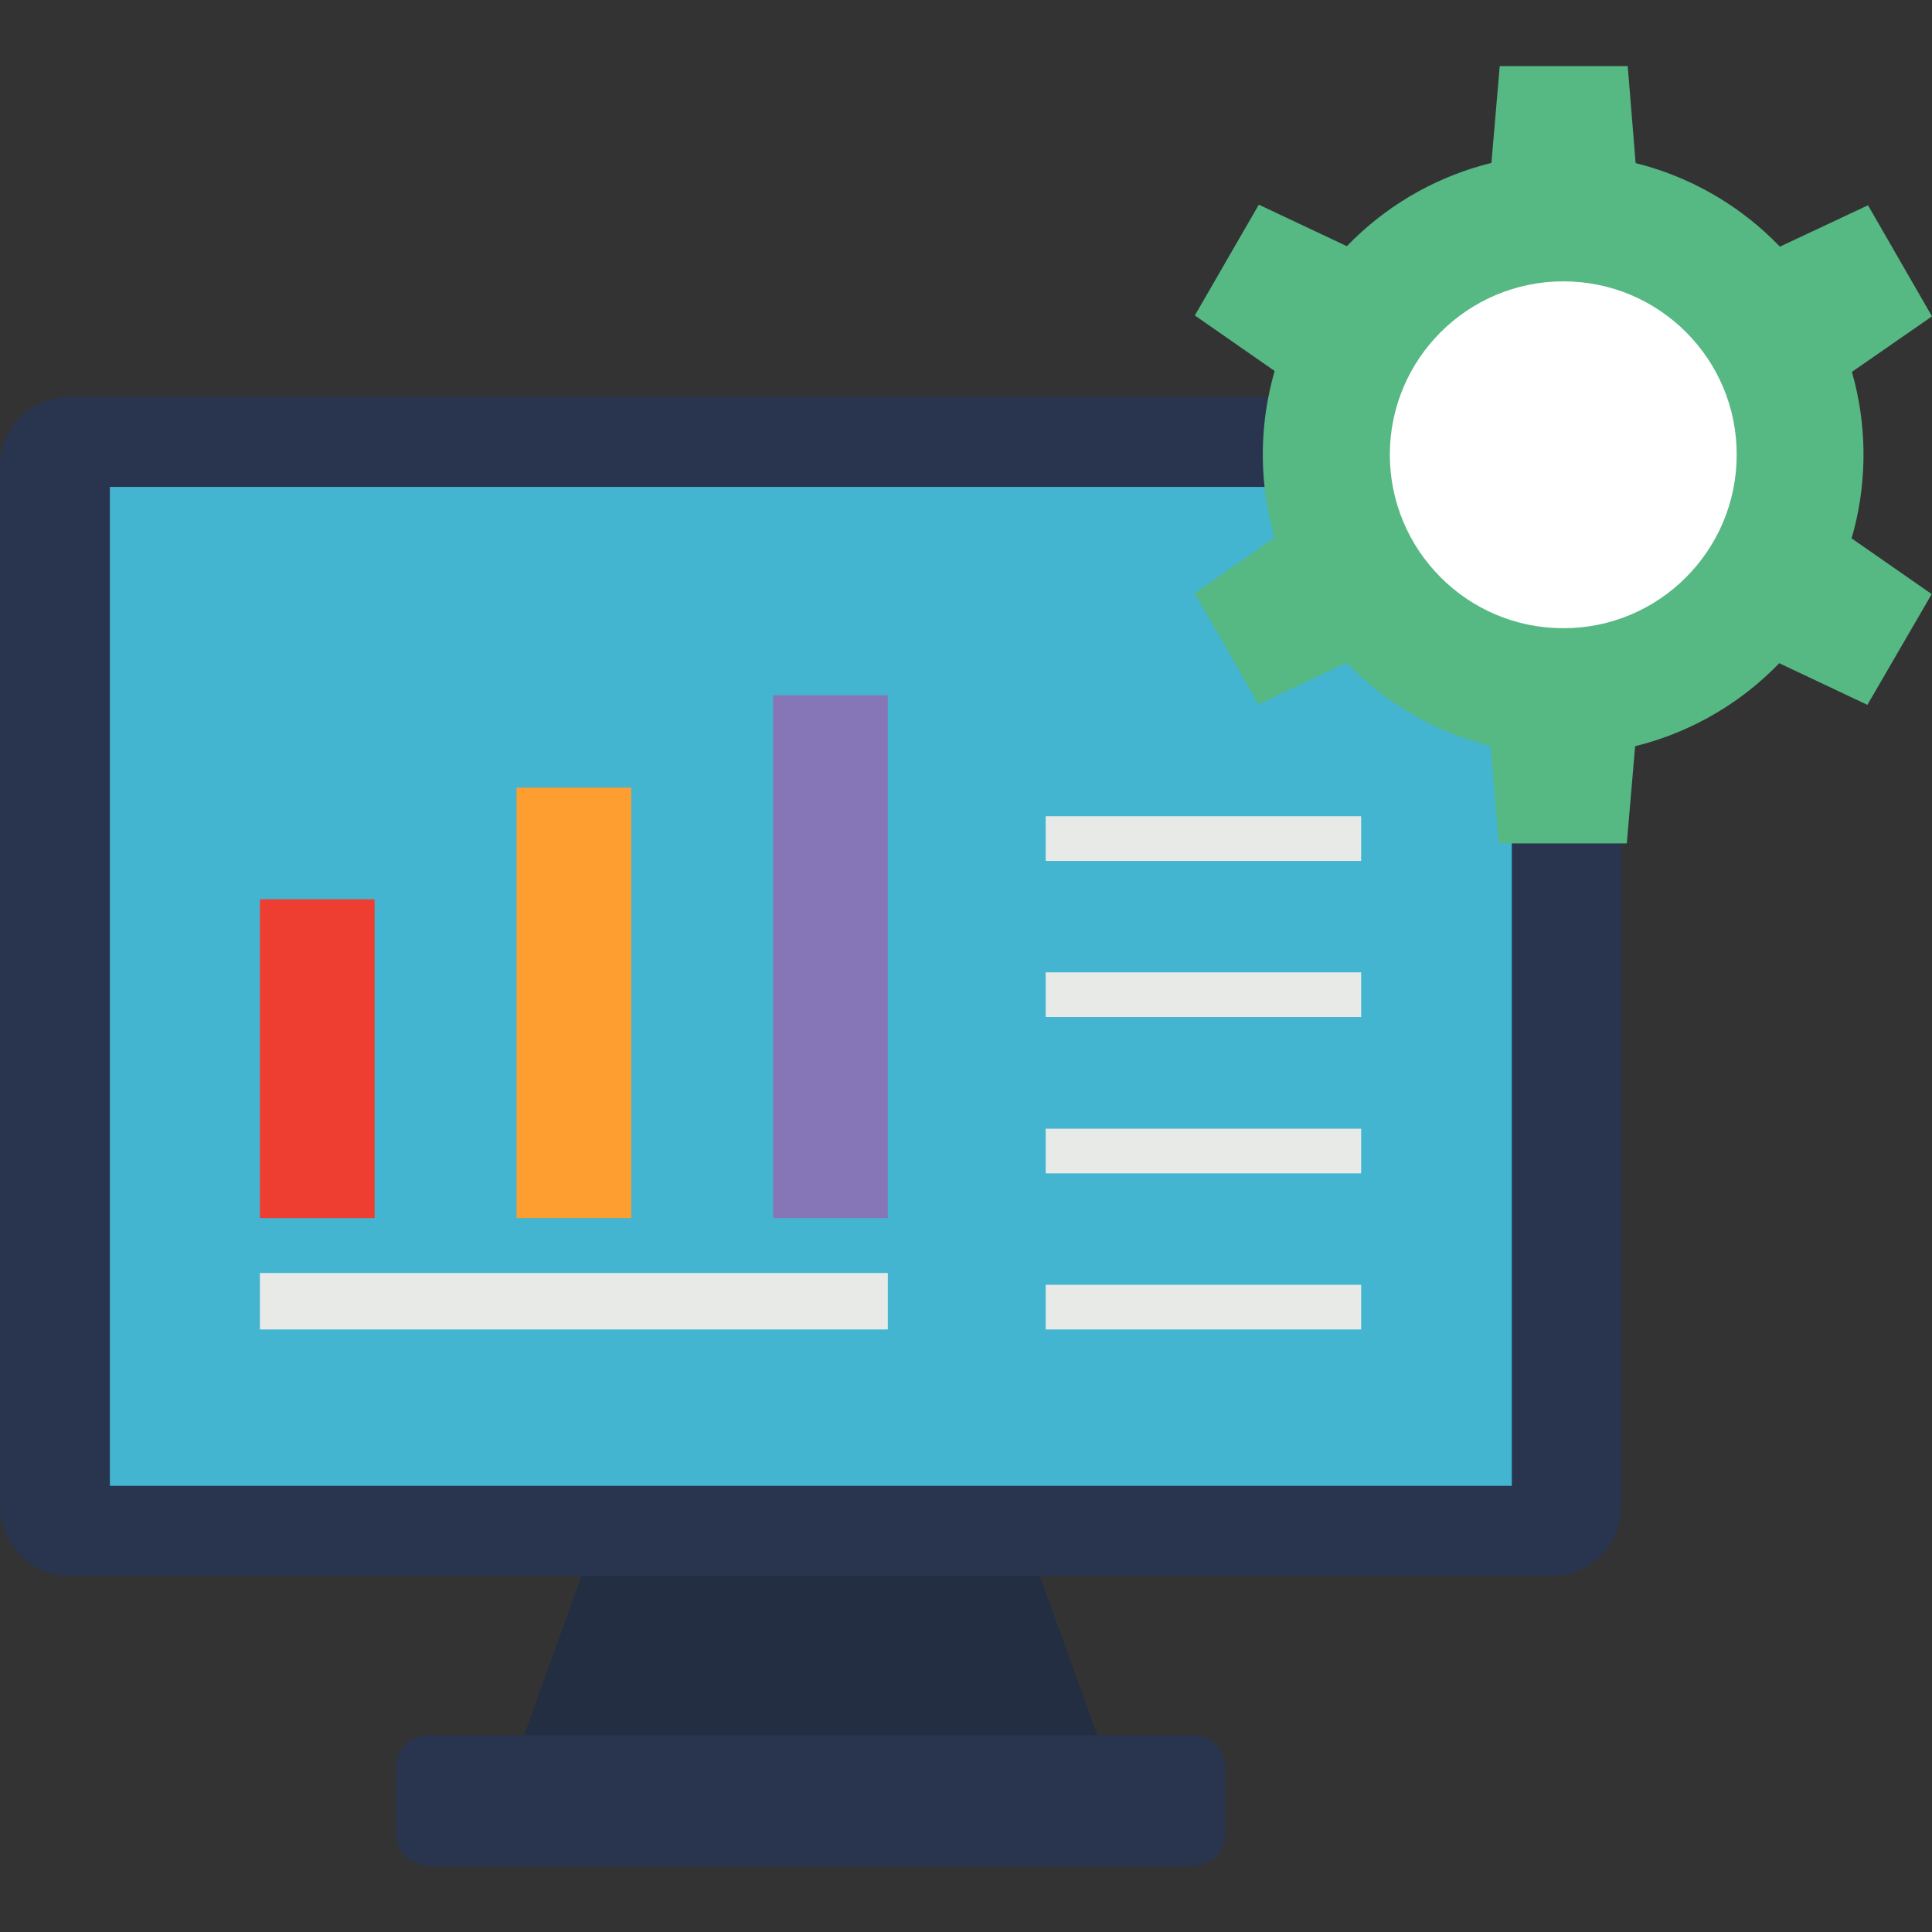 <svg xmlns="http://www.w3.org/2000/svg" xml:space="preserve" id="income-report" x="0" y="0" enable-background="new 0 0 64 64" version="1.1" viewBox="0 0 64 64">
  <rect x="0" y="0" width="64" height="64" fill="#333333" stroke="none"/>
  <polygon fill="#232e42" points="37.17 59.75 16.55 59.75 17.36 57.48 21.08 47.17 32.63 47.17 36.35 57.48"></polygon>
  <path fill="#29354e" d="M40.59 58.53v2.22c0 .58-.47 1.06-1.06 1.06H14.18c-.58 0-1.06-.47-1.06-1.06v-2.22c0-.58.47-1.05 1.06-1.05h25.36C40.12 57.48 40.59 57.96 40.59 58.53zM51.41 52.2H2.3c-1.27 0-2.3-1.03-2.3-2.3V15.44c0-1.27 1.03-2.3 2.3-2.3h49.11c1.27 0 2.3 1.03 2.3 2.3v34.47C53.71 51.18 52.68 52.2 51.41 52.2z"></path>
  <rect width="46.44" height="33.09" x="3.64" y="16.13" fill="#43b5d1"></rect>
  <g>
    <polygon fill="#56b883" points="54.33 7.21 49.25 7.21 49.68 2.19 53.92 2.19"></polygon>
    <polygon fill="#56b883" points="49.23 22.91 54.32 22.92 53.89 27.94 49.65 27.94"></polygon>
    <polygon fill="#56b883" points="43.71 16.78 46.25 21.18 41.69 23.33 39.57 19.65"></polygon>
    <polygon fill="#56b883" points="57.31 21.2 59.85 16.8 63.99 19.68 61.86 23.35"></polygon>
    <polygon fill="#56b883" points="46.26 8.93 43.72 13.33 39.58 10.45 41.7 6.78"></polygon>
    <polygon fill="#56b883" points="59.86 13.35 57.32 8.94 61.88 6.8 64 10.48"></polygon>
    <circle cx="51.78" cy="15.06" r="9.95" fill="#56b883" transform="rotate(-2.688 51.767 15.03)"></circle>
    <path fill="#fff" d="M57.53,15.07c0,3.17-2.58,5.75-5.75,5.74c-3.17,0-5.74-2.58-5.74-5.75c0-3.17,2.58-5.74,5.75-5.74
			C54.97,9.32,57.54,11.9,57.53,15.07z"></path>
  </g>
  <g>
    <rect width="3.8" height="10.56" x="8.61" y="29.79" fill="#ee3e32"></rect>
    <rect width="3.8" height="14.26" x="17.11" y="26.09" fill="#fe9d30"></rect>
    <rect width="3.8" height="17.32" x="25.61" y="23.03" fill="#8676b7"></rect>
    <rect width="10.45" height="1.48" x="34.64" y="27.04" fill="#e8eae7"></rect>
    <rect width="10.45" height="1.48" x="34.64" y="32.21" fill="#e8eae7"></rect>
    <rect width="10.45" height="1.48" x="34.64" y="37.39" fill="#e8eae7"></rect>
    <rect width="10.45" height="1.48" x="34.64" y="42.56" fill="#e8eae7"></rect>
    <rect width="20.8" height="1.87" x="8.61" y="42.17" fill="#e8eae7"></rect>
  </g>
</svg>
